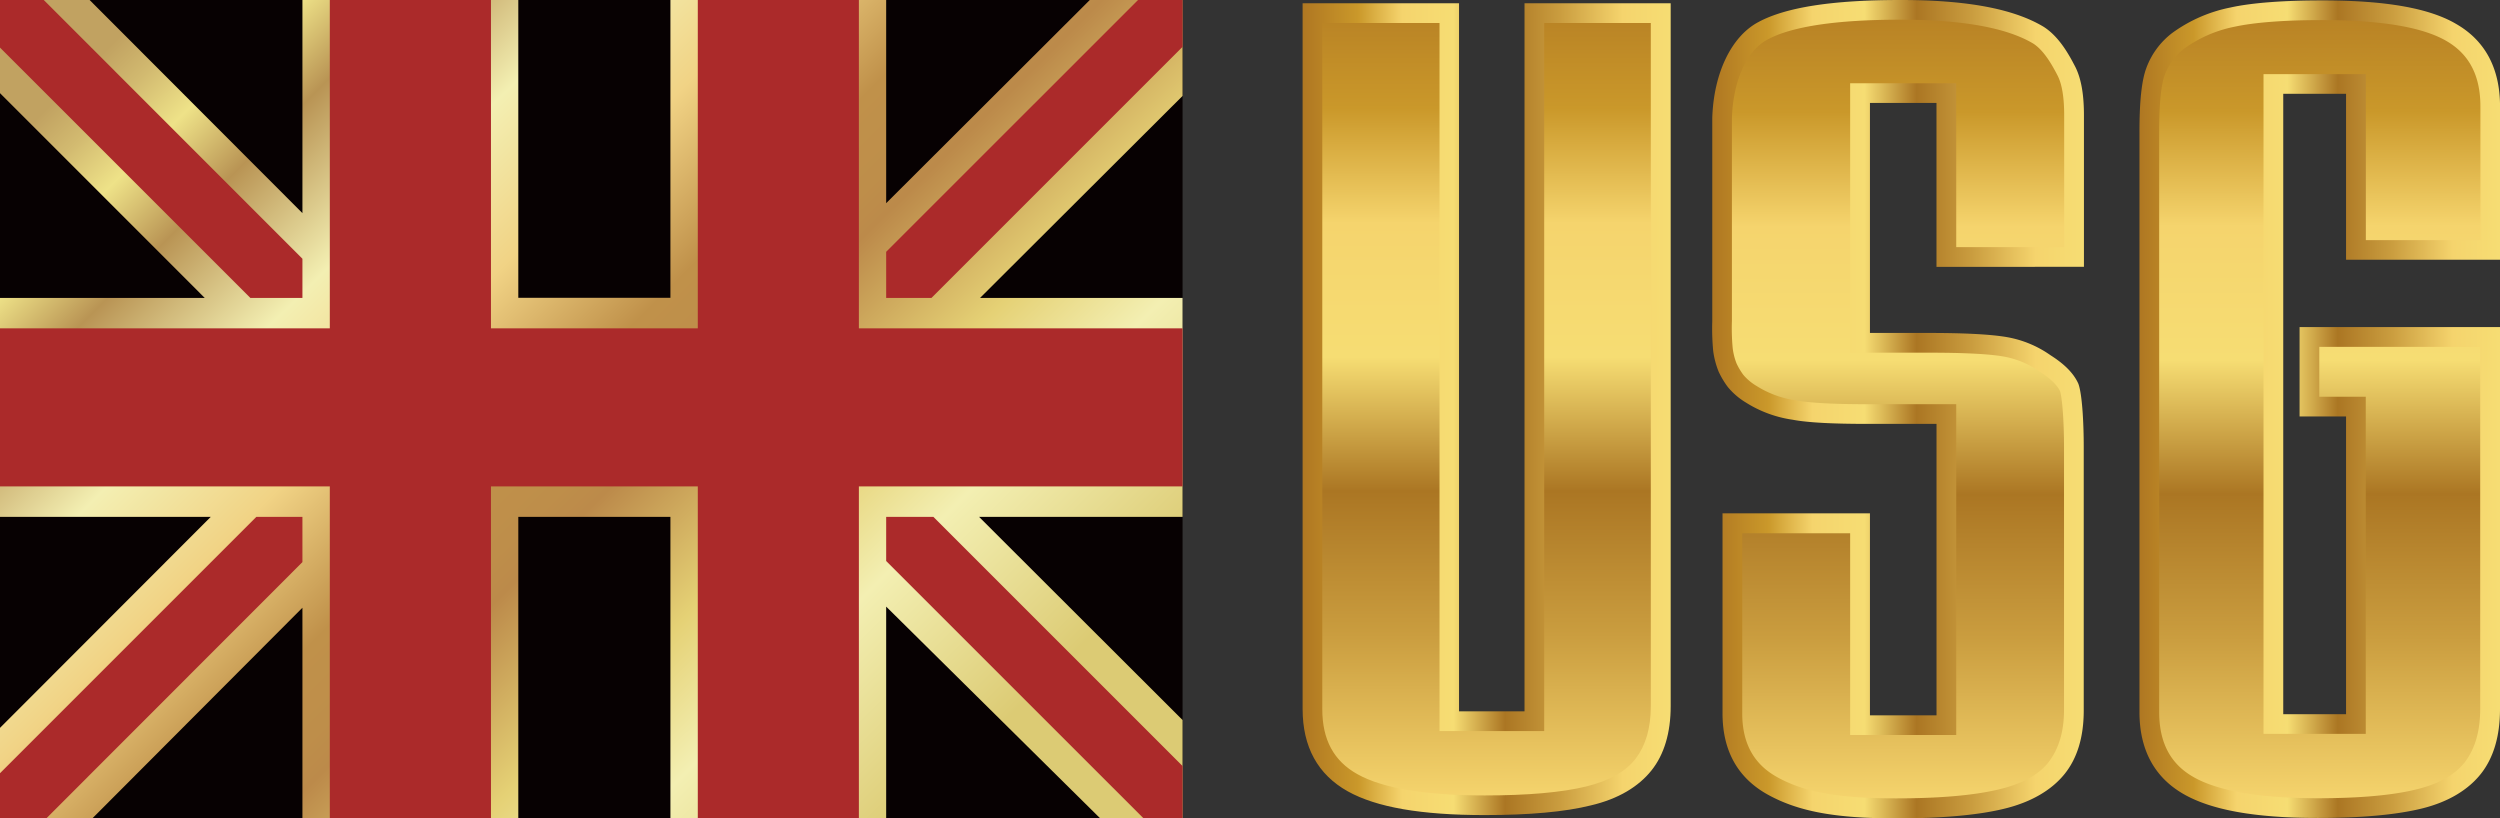 <svg id="圖層_1" data-name="圖層 1" xmlns="http://www.w3.org/2000/svg" xmlns:xlink="http://www.w3.org/1999/xlink" viewBox="0 0 597.09 195.46"><rect x="0" y="0" width="597.09" height="195.46" fill="#333333" stroke="none"/><defs><style>.cls-1{fill:url(#linear-gradient);}.cls-2{fill:url(#linear-gradient-2);}.cls-3{fill:url(#linear-gradient-3);}.cls-4{fill:url(#linear-gradient-4);}.cls-5{fill:url(#linear-gradient-5);}.cls-6{fill:url(#linear-gradient-6);}.cls-7{fill:#070102;}.cls-8{fill:url(#gold);}.cls-9{fill:#ab2a2a;}</style><linearGradient id="linear-gradient" x1="477.46" y1="165.26" x2="477.46" y2="393.73" gradientUnits="userSpaceOnUse"><stop offset="0" stop-color="#af7722"/><stop offset="0.15" stop-color="#ca982a"/><stop offset="0.27" stop-color="#f5d46d"/><stop offset="0.41" stop-color="#f6dd73"/><stop offset="0.55" stop-color="#ab7623"/><stop offset="0.7" stop-color="#ca9d3f"/><stop offset="0.87" stop-color="#f5d46d"/><stop offset="1" stop-color="#f6dd73"/></linearGradient><linearGradient id="linear-gradient-2" x1="433.53" y1="271.37" x2="521.41" y2="271.37" xlink:href="#linear-gradient"/><linearGradient id="linear-gradient-3" x1="575.72" y1="166.05" x2="575.72" y2="394.52" xlink:href="#linear-gradient"/><linearGradient id="linear-gradient-4" x1="531.33" y1="271.37" x2="620.1" y2="271.37" xlink:href="#linear-gradient"/><linearGradient id="linear-gradient-5" x1="676.44" y1="165.94" x2="676.44" y2="394.42" xlink:href="#linear-gradient"/><linearGradient id="linear-gradient-6" x1="633.39" y1="271.37" x2="719.48" y2="271.37" xlink:href="#linear-gradient"/><linearGradient id="gold" x1="40.9" y1="-3.51" x2="227.47" y2="184.77" gradientUnits="userSpaceOnUse"><stop offset="0" stop-color="#c1a261"/><stop offset="0.04" stop-color="#d2ba70"/><stop offset="0.09" stop-color="#eee288"/><stop offset="0.16" stop-color="#b99454"/><stop offset="0.28" stop-color="#f3efb2"/><stop offset="0.39" stop-color="#f1d385"/><stop offset="0.51" stop-color="#c0914a"/><stop offset="0.57" stop-color="#be8e4a"/><stop offset="0.6" stop-color="#bc8a4a"/><stop offset="0.73" stop-color="#e5d175"/><stop offset="0.83" stop-color="#f3efb2"/><stop offset="1" stop-color="#dccb74"/></linearGradient></defs><title>官網標準色2</title><path class="cls-1" d="M488.86,176.78H519v165.5c0,5.88-1.36,10.5-4,13.9-2.7,3.58-7.13,6.1-13.22,7.57S487.55,366,477,366q-22,0-31.56-5.38T435.89,343V176.78h32.64v169.1h20.33Z" transform="translate(-122.39 -173.64)"/><path class="cls-2" d="M477,368.31c-15.2,0-25.89-1.86-32.71-5.67-7.16-4-10.79-10.61-10.79-19.66V174.42h37.36V343.53H486.5V174.42h34.91V342.28c0,6.38-1.55,11.56-4.59,15.37S509,364.44,502.33,366C496.18,367.54,487.67,368.31,477,368.31Zm-38.8-189.17V343c0,7.32,2.75,12.4,8.39,15.54,6,3.37,16.25,5.08,30.41,5.08,10.26,0,18.39-.72,24.18-2.13,5.55-1.35,9.55-3.6,11.9-6.71s3.58-7.18,3.58-12.48V179.14H491.2v169.1h-25V179.14Z" transform="translate(-122.39 -173.64)"/><path class="cls-3" d="M617.74,207v28H587.25V195.88H566.63v59.63H583q12.93,0,18.32,1a23.26,23.26,0,0,1,9.48,3.95c3,1.9,4.95,3.85,5.82,5.82.73,2.28,1.08,8.59,1.08,14v63.07q0,8.71-4.1,13.74-4.08,5.3-13.37,7.47-9,2.18-25,2.19c-14.81,0-23-1.78-29.44-5.32s-9.7-9.33-9.7-17.39V298.59h30.48v48.26h20.62V272.52H568.39c-8.19,0-14-.29-17.47-.94a26.28,26.28,0,0,1-10.34-3.81,14.67,14.67,0,0,1-3.66-3.12,18.28,18.28,0,0,1-1.95-3.28,18.06,18.06,0,0,1-1.08-4.2,61.45,61.45,0,0,1-.2-6.8V201.83c.27-8.86,3.51-17.46,9.69-20.8s17.16-5,33-5q22.6,0,32.75,6c3.46,2.09,5.77,6.68,6.92,8.86,1.15,2.36,1.71,5.8,1.71,10.33Z" transform="translate(-122.39 -173.64)"/><path class="cls-4" d="M575.29,369.1c-14.46,0-23.31-1.63-30.57-5.61S533.79,353,533.79,344V296.24H569v48.25h15.9V274.88h-16.5c-8.48,0-14.34-.32-17.91-1a28.41,28.41,0,0,1-11.15-4.12A16.75,16.75,0,0,1,535,266a20.85,20.85,0,0,1-2.13-3.58,20.26,20.26,0,0,1-1.3-4.89,56.28,56.28,0,0,1-.23-7.16V201.83c.33-10.67,4.53-19.41,10.92-22.87,6.57-3.58,17.73-5.32,34.11-5.32,15.66,0,26.77,2.06,33.95,6.3,3.89,2.37,6.34,7,7.65,9.52l.14.27c1.35,2.76,2,6.49,2,11.43v36.21H584.89V198.23H569v54.93h14c8.7,0,15,.34,18.73,1a25.7,25.7,0,0,1,10.39,4.32c3.4,2.15,5.58,4.38,6.66,6.82l.09.26c.88,2.77,1.19,9.66,1.19,14.72v63.07c0,6.34-1.56,11.46-4.64,15.23s-7.94,6.71-14.64,8.28C594.59,368.34,586,369.1,575.29,369.1ZM538.5,301V344c0,7.2,2.78,12.22,8.48,15.32,6.51,3.58,14.71,5,28.31,5,10.34,0,18.57-.72,24.44-2.13,5.63-1.32,9.68-3.54,12-6.61s3.62-7.09,3.62-12.31V280.27c0-5.71-.39-11.31-.93-13.19-.72-1.5-2.39-3.11-4.87-4.67l-.14-.1a21.25,21.25,0,0,0-8.55-3.53c-3.41-.6-9.43-.91-17.86-.91H564.27V193.52h25.34v39.15h25.78V201.16c0-4.15-.5-7.28-1.49-9.3l-.1-.21c-1.1-2.1-3.16-6-5.91-7.67-6.33-3.73-16.94-5.64-31.53-5.64-15.36,0-26.07,1.61-31.85,4.76-5,2.67-8.2,9.88-8.48,18.81v48.46a50.65,50.65,0,0,0,.19,6.41,14.87,14.87,0,0,0,.92,3.66,15.81,15.81,0,0,0,1.62,2.73,12.3,12.3,0,0,0,3.14,2.64,23.77,23.77,0,0,0,9.36,3.44c3.33.62,9.06.93,17.13.93h21.22v79H564.27V301Z" transform="translate(-122.39 -173.64)"/><path class="cls-5" d="M717.12,205v28.33h-32V193.69H665.33V346.56h19.74V270.75H674V254.12h43.15V343c0,5.87-1.33,10.49-4,13.9q-4,5.36-12.93,7.57-8.78,2.21-24.2,2.2c-14.32,0-24.64-1.79-30.88-5.38s-9.38-9.44-9.38-17.59V205c0-6.79.46-11.52,1.45-14.18a16.17,16.17,0,0,1,5.43-7.42,32.8,32.8,0,0,1,12.92-5.64q7.5-1.67,21.5-1.66,21.9,0,30.88,5.38,9.16,5.35,9.18,17.6Z" transform="translate(-122.39 -173.64)"/><path class="cls-6" d="M676,369c-14.9,0-25.38-1.86-32.06-5.69-7-4-10.57-10.6-10.57-19.64V205c0-7.17.53-12.07,1.6-15a18.56,18.56,0,0,1,6.22-8.48,35.22,35.22,0,0,1,13.88-6.08c5.11-1.13,12.51-1.7,22-1.7,15.17,0,25.67,1.86,32.09,5.71,6.85,4,10.33,10.61,10.33,19.62v36.6H682.71V196.05h-15V344.22h15V273.1h-11.1V251.76h47.87V343c0,6.36-1.5,11.52-4.47,15.34s-7.73,6.82-14.23,8.41C694.76,368.23,686.42,369,676,369Zm1-190.56c-9.12,0-16.18.55-21,1.6a30.7,30.7,0,0,0-12,5.25,13.93,13.93,0,0,0-4.62,6.34c-.86,2.35-1.3,6.85-1.3,13.36V343.67c0,7.32,2.67,12.41,8.19,15.55,5.87,3.36,15.86,5.07,29.72,5.07,10,0,18-.72,23.62-2.14,5.42-1.33,9.33-3.58,11.62-6.68s3.52-7.21,3.52-12.5V256.48H676.32V268.4h11.1v80.52H663V191.34h24.44V231h27.36V199.07c0-7.32-2.64-12.42-8-15.57C701.13,180.14,691.15,178.44,677.06,178.44Z" transform="translate(-122.39 -173.64)"/><rect class="cls-7" width="282.44" height="195.46"/><polygon class="cls-8" points="233.83 123.44 282.44 123.44 282.44 71.15 234.08 71.15 282.44 22.91 282.44 0 260.28 0 211.65 48.53 211.65 0 160.12 0 160.12 71.12 123.79 71.12 123.79 0 72.23 0 72.23 50.9 21.4 0 0 0 0 22.25 48.89 71.15 0 71.15 0 123.44 50.34 123.44 0 173.84 0 195.46 22.05 195.46 72.23 145.15 72.23 195.46 123.79 195.46 123.79 123.44 160.12 123.44 160.12 195.46 211.65 195.46 211.65 144.88 262.77 195.46 282.44 195.46 282.44 171.97 233.83 123.44"/><polygon class="cls-9" points="72.23 71.15 72.23 61.8 10.45 0 0 0 0 11.37 59.79 71.15 72.23 71.15"/><polygon class="cls-9" points="0 184.67 0 195.46 11.06 195.46 72.23 134.25 72.23 123.44 61.23 123.44 0 184.67"/><polygon class="cls-9" points="211.65 123.44 211.65 133.99 273.13 195.46 282.44 195.46 282.44 182.96 222.92 123.44 211.65 123.44"/><polygon class="cls-9" points="205.13 0 166.66 0 166.66 78.42 117.26 78.42 117.26 0 78.77 0 78.77 78.42 0 78.42 0 116.17 78.77 116.17 78.77 195.46 117.26 195.46 117.26 116.17 166.66 116.17 166.66 195.46 205.13 195.46 205.13 116.17 282.44 116.17 282.44 78.42 205.13 78.42 205.13 0"/><polygon class="cls-9" points="271.8 0 211.65 60.14 211.65 71.15 222.47 71.15 282.44 11.18 282.44 0 271.8 0"/></svg>